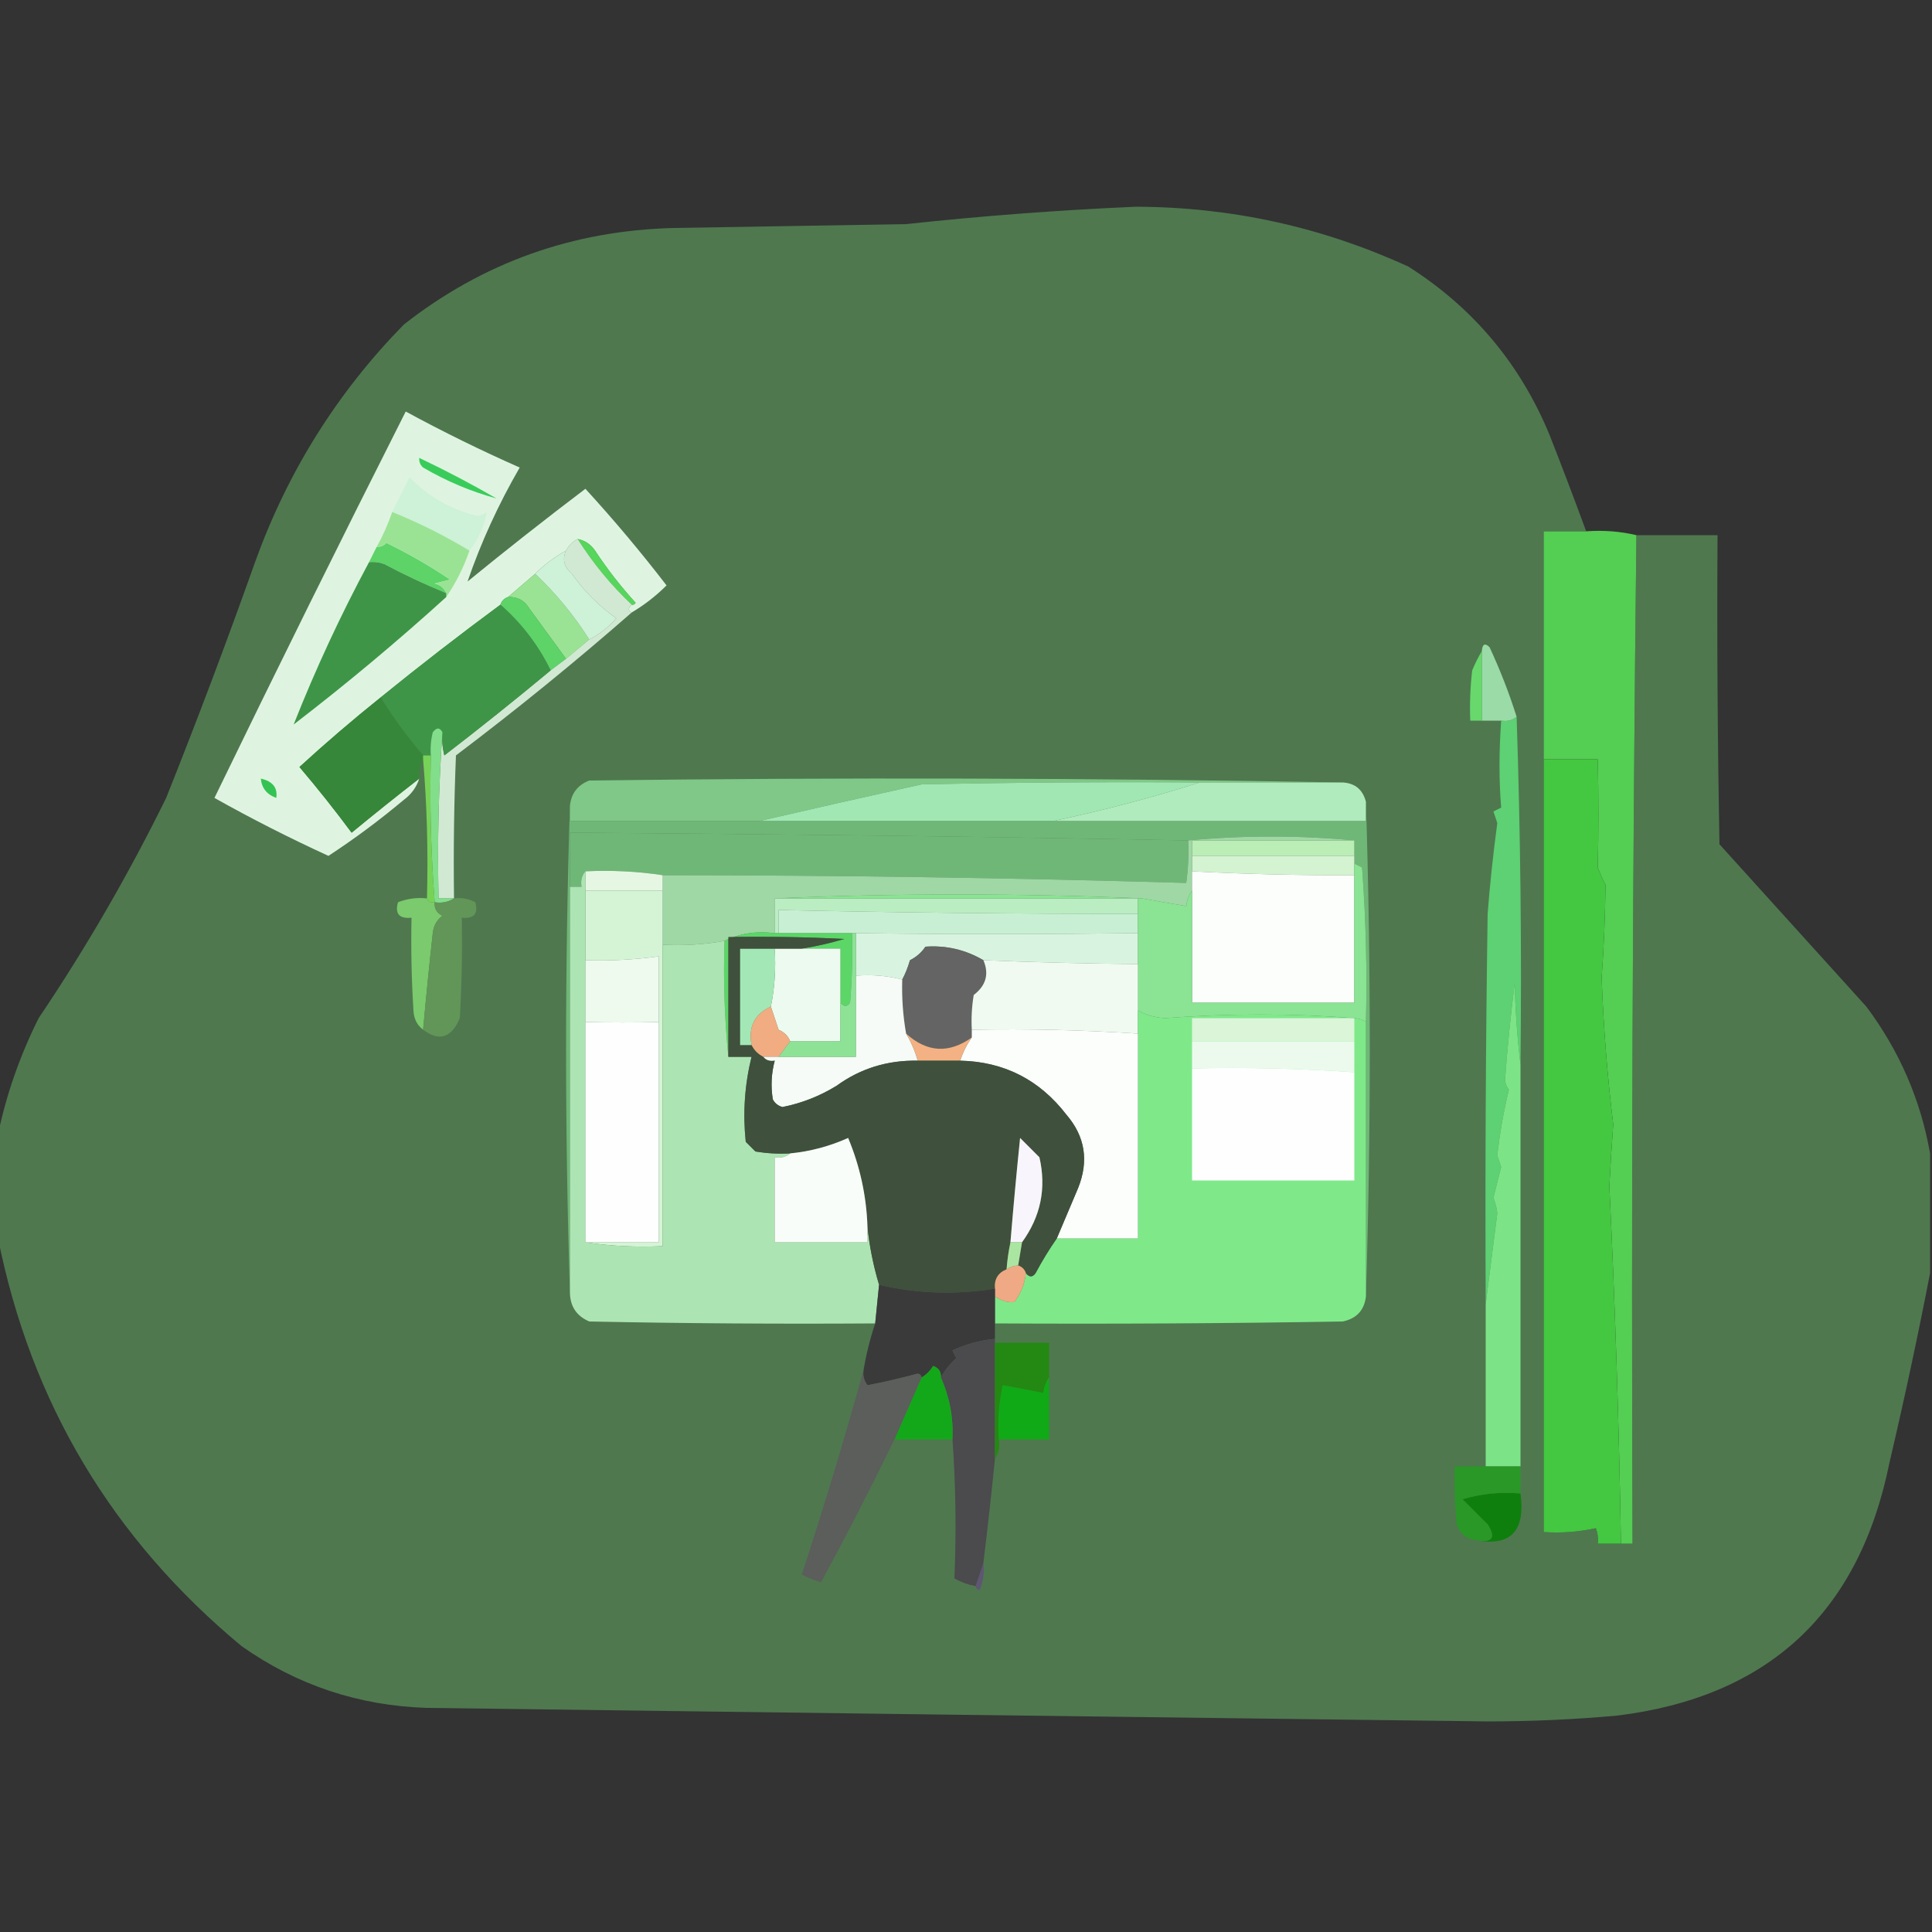 <svg width="500" height="500" viewBox="0 0 500 500" fill="none" xmlns="http://www.w3.org/2000/svg">
<rect x="0" y="0" width="500" height="500" fill="#333333" stroke="none"/>
<g clip-path="url(#clip0_4_4)">
<path opacity="0.354" fill-rule="evenodd" clip-rule="evenodd" d="M410.5 137.5C406.833 137.5 403.167 137.5 399.5 137.5C399.5 157.167 399.5 176.833 399.5 196.5C399.5 263.167 399.5 329.833 399.5 396.5C404.099 396.8 408.599 396.467 413 395.5C413.49 396.793 413.657 398.127 413.5 399.5C415.5 399.5 417.5 399.5 419.5 399.5C420.5 399.5 421.5 399.5 422.5 399.5C422.167 312.332 422.501 225.332 423.5 138.5C430.5 138.5 437.5 138.5 444.5 138.5C444.333 165.169 444.5 191.835 445 218.5C457.667 232.5 470.333 246.5 483 260.5C491.552 271.927 497.052 284.594 499.5 298.5C499.5 308.833 499.5 319.167 499.5 329.5C496.345 345.766 492.845 362.1 489 378.5C481.153 417.352 457.653 439.186 418.5 444C407.359 445.003 396.192 445.503 385 445.5C293.5 444.372 202 443.206 110.5 442C92.823 441.441 76.823 436.108 62.5 426C29.023 398.201 8.023 363.034 -0.5 320.5C-0.5 311.5 -0.5 302.5 -0.5 293.5C1.67 283.163 5.17 273.163 10 263.5C22.276 245.286 33.276 226.286 43 206.5C51.06 186.322 58.726 165.989 66 145.5C74.419 122.113 87.252 101.613 104.5 84C124.943 67.96 148.277 59.627 174.5 59C194.5 58.667 214.5 58.333 234.5 58C254.285 55.865 274.119 54.365 294 53.5C318.66 53.58 342.16 58.747 364.5 69C381.244 79.651 393.41 94.151 401 112.5C404.273 120.823 407.44 129.156 410.5 137.5Z" fill="#84F582"/>
<path fill-rule="evenodd" clip-rule="evenodd" d="M163.5 158.5C162.494 158.062 162.494 157.396 163.5 156.5C163.938 156.565 164.272 156.399 164.5 156C160.638 151.771 157.138 147.271 154 142.5C152.871 140.859 151.371 139.859 149.5 139.5C148.167 140.167 147.167 141.167 146.5 142.5C143.545 144.122 140.878 146.122 138.5 148.5C136.142 150.529 133.808 152.529 131.5 154.5C130.5 154.833 129.833 155.5 129.5 156.5C118.986 164.258 108.653 172.258 98.5 180.5C91.305 186.265 84.305 192.265 77.5 198.5C82.19 204.023 86.69 209.689 91 215.5C96.842 210.685 102.676 206.019 108.5 201.5C107.797 203.716 106.464 205.549 104.5 207C98.271 212.233 91.771 217.066 85 221.5C74.883 216.859 65.049 211.859 55.5 206.5C71.744 173.012 88.244 139.679 105 106.5C114.633 111.733 124.467 116.567 134.5 121C128.988 130.513 124.488 140.346 121 150.5C131.023 142.309 141.19 134.309 151.5 126.5C158.846 134.516 165.846 142.849 172.5 151.5C169.792 154.209 166.792 156.542 163.5 158.5Z" fill="#DEF4E0"/>
<path fill-rule="evenodd" clip-rule="evenodd" d="M108.5 118.5C115.298 121.732 121.964 125.232 128.5 129C121.933 127.226 115.599 124.559 109.5 121C108.748 120.329 108.414 119.496 108.5 118.5Z" fill="#3ACC5A"/>
<path fill-rule="evenodd" clip-rule="evenodd" d="M121.5 142.5C115.182 138.674 108.516 135.341 101.5 132.5C102.987 129.527 104.487 126.527 106 123.5C110.808 128.491 116.641 131.825 123.5 133.5C124.442 133.392 125.275 133.059 126 132.5C125.335 136.166 123.835 139.5 121.5 142.5Z" fill="#CDF2D7"/>
<path fill-rule="evenodd" clip-rule="evenodd" d="M410.5 137.5C415.032 137.182 419.366 137.515 423.5 138.5C422.501 225.332 422.167 312.332 422.5 399.5C421.5 399.5 420.5 399.5 419.5 399.5C419.006 368.979 418.006 338.146 416.5 307C416.768 301.722 417.101 296.388 417.5 291C415.964 278.381 414.964 265.714 414.5 253C415.082 245.094 415.415 237.094 415.5 229C414.74 227.559 414.074 226.059 413.5 224.5C413.711 215.377 413.711 206.044 413.5 196.5C408.833 196.5 404.167 196.5 399.5 196.5C399.5 176.833 399.5 157.167 399.5 137.5C403.167 137.5 406.833 137.5 410.5 137.5Z" fill="#57D655" fill-opacity="0.95"/>
<path fill-rule="evenodd" clip-rule="evenodd" d="M115.5 153.5C110.068 151.285 104.735 148.785 99.5 146C98.207 145.51 96.873 145.343 95.5 145.5C96.167 144.167 96.833 142.833 97.5 141.5C98.496 141.586 99.329 141.252 100 140.5C105.745 143.288 111.245 146.454 116.5 150C115.167 150.333 113.833 150.667 112.5 151C113.942 151.377 114.942 152.21 115.5 153.5Z" fill="#5DD368"/>
<path fill-rule="evenodd" clip-rule="evenodd" d="M101.5 132.5C108.516 135.341 115.182 138.674 121.5 142.5C120.008 146.818 118.008 150.818 115.5 154.5C115.5 154.167 115.5 153.833 115.5 153.5C114.942 152.21 113.942 151.377 112.5 151C113.833 150.667 115.167 150.333 116.5 150C111.245 146.454 105.745 143.288 100 140.5C99.329 141.252 98.496 141.586 97.5 141.5C99.105 138.622 100.439 135.622 101.5 132.5Z" fill="#9AE394"/>
<path fill-rule="evenodd" clip-rule="evenodd" d="M149.5 139.5C151.371 139.859 152.871 140.859 154 142.5C157.138 147.271 160.638 151.771 164.5 156C164.272 156.399 163.938 156.565 163.5 156.5C158.127 151.425 153.461 145.759 149.5 139.5Z" fill="#56D65B"/>
<path fill-rule="evenodd" clip-rule="evenodd" d="M138.5 148.5C143.873 153.575 148.539 159.241 152.5 165.5C150.54 167.156 148.54 168.823 146.5 170.5C143.352 166.226 140.185 161.892 137 157.5C135.736 155.393 133.903 154.393 131.5 154.5C133.808 152.529 136.142 150.529 138.5 148.5Z" fill="#9AE394"/>
<path fill-rule="evenodd" clip-rule="evenodd" d="M146.5 142.5C145.46 144.719 145.96 146.719 148 148.5C151.167 153 155 156.833 159.5 160C157.499 162.325 155.166 164.158 152.5 165.5C148.539 159.241 143.873 153.575 138.5 148.5C140.878 146.122 143.545 144.122 146.5 142.5Z" fill="#CDF2D7"/>
<path fill-rule="evenodd" clip-rule="evenodd" d="M95.5 145.5C96.873 145.343 98.207 145.51 99.5 146C104.735 148.785 110.068 151.285 115.5 153.5C115.5 153.833 115.5 154.167 115.5 154.5C102.816 166.012 89.649 177.012 76 187.5C81.633 173.227 88.133 159.227 95.5 145.5Z" fill="#3E9547"/>
<path fill-rule="evenodd" clip-rule="evenodd" d="M131.5 154.5C133.903 154.393 135.736 155.393 137 157.5C140.185 161.892 143.352 166.226 146.5 170.5C145.167 171.5 143.833 172.5 142.5 173.5C139.31 166.974 134.976 161.308 129.5 156.5C129.833 155.5 130.5 154.833 131.5 154.5Z" fill="#5DD368"/>
<path opacity="0.886" fill-rule="evenodd" clip-rule="evenodd" d="M149.5 139.5C153.461 145.759 158.127 151.425 163.5 156.5C162.494 157.396 162.494 158.062 163.5 158.5C148.812 171.348 133.645 183.681 118 195.5C117.5 207.829 117.333 220.162 117.5 232.5C116.167 232.5 114.833 232.5 113.5 232.5C113.171 217.99 113.504 203.657 114.5 189.5C114.338 191.527 114.505 193.527 115 195.5C124.354 188.303 133.521 180.969 142.5 173.5C143.833 172.5 145.167 171.5 146.5 170.5C148.54 168.823 150.54 167.156 152.5 165.5C155.166 164.158 157.499 162.325 159.5 160C155 156.833 151.167 153 148 148.5C145.96 146.719 145.46 144.719 146.5 142.5C147.167 141.167 148.167 140.167 149.5 139.5Z" fill="#E1F7E2"/>
<path fill-rule="evenodd" clip-rule="evenodd" d="M129.5 156.5C134.976 161.308 139.31 166.974 142.5 173.5C133.521 180.969 124.354 188.303 115 195.5C114.505 193.527 114.338 191.527 114.5 189.5C113.811 188.226 112.977 188.226 112 189.5C111.505 191.473 111.338 193.473 111.5 195.5C110.833 195.5 110.167 195.5 109.5 195.5C105.422 190.762 101.756 185.762 98.5 180.5C108.653 172.258 118.986 164.258 129.5 156.5Z" fill="#3E9547"/>
<path fill-rule="evenodd" clip-rule="evenodd" d="M392.5 185.5C391.432 186.434 390.099 186.768 388.5 186.5C386.833 186.5 385.167 186.5 383.5 186.5C383.5 180.5 383.5 174.5 383.5 168.5C383.639 166.663 384.306 166.33 385.5 167.5C388.236 173.378 390.569 179.378 392.5 185.5Z" fill="#9ADBA8"/>
<path fill-rule="evenodd" clip-rule="evenodd" d="M383.5 168.5C383.5 174.5 383.5 180.5 383.5 186.5C382.5 186.5 381.5 186.5 380.5 186.5C380.334 182.154 380.501 177.821 381 173.5C381.757 171.685 382.59 170.019 383.5 168.5Z" fill="#68D86C"/>
<path fill-rule="evenodd" clip-rule="evenodd" d="M98.5 180.5C101.756 185.762 105.422 190.762 109.5 195.5C109.5 195.833 109.5 196.167 109.5 196.5C108.699 198.042 108.366 199.708 108.5 201.5C102.676 206.019 96.842 210.685 91 215.5C86.69 209.689 82.19 204.023 77.5 198.5C84.305 192.265 91.305 186.265 98.5 180.5Z" fill="#368739"/>
<path fill-rule="evenodd" clip-rule="evenodd" d="M399.5 196.5C404.167 196.5 408.833 196.5 413.5 196.5C413.711 206.044 413.711 215.377 413.5 224.5C414.074 226.059 414.74 227.559 415.5 229C415.415 237.094 415.082 245.094 414.5 253C414.964 265.714 415.964 278.381 417.5 291C417.101 296.388 416.768 301.722 416.5 307C418.006 338.146 419.006 368.979 419.5 399.5C417.5 399.5 415.5 399.5 413.5 399.5C413.657 398.127 413.49 396.793 413 395.5C408.599 396.467 404.099 396.8 399.5 396.5C399.5 329.833 399.5 263.167 399.5 196.5Z" fill="#44C741"/>
<path fill-rule="evenodd" clip-rule="evenodd" d="M347.5 202.5C335.167 202.5 322.833 202.5 310.5 202.5C286.498 202.333 262.498 202.5 238.5 203C224.127 206.177 210.127 209.344 196.5 212.5C180.167 212.5 163.833 212.5 147.5 212.5C147.5 211.167 147.5 209.833 147.5 208.5C147.84 205.325 149.507 203.159 152.5 202C217.668 201.168 282.668 201.335 347.5 202.5Z" fill="#7FC887"/>
<path fill-rule="evenodd" clip-rule="evenodd" d="M310.5 202.5C297.996 206.459 285.33 209.793 272.5 212.5C247.167 212.5 221.833 212.5 196.5 212.5C210.127 209.344 224.127 206.177 238.5 203C262.498 202.5 286.498 202.333 310.5 202.5Z" fill="#A0E7B4"/>
<path fill-rule="evenodd" clip-rule="evenodd" d="M310.5 202.5C322.833 202.5 335.167 202.5 347.5 202.5C350.69 202.687 352.69 204.354 353.5 207.5C353.5 209.167 353.5 210.833 353.5 212.5C326.5 212.5 299.5 212.5 272.5 212.5C285.33 209.793 297.996 206.459 310.5 202.5Z" fill="#B0EBBD"/>
<path fill-rule="evenodd" clip-rule="evenodd" d="M67.5 201.5C70.562 202.187 71.895 203.853 71.5 206.5C69.069 205.64 67.736 203.973 67.5 201.5Z" fill="#34C353"/>
<path fill-rule="evenodd" clip-rule="evenodd" d="M353.5 207.5C354.833 250.167 354.833 292.833 353.5 335.5C353.5 311.833 353.5 288.167 353.5 264.5C353.833 251.15 353.499 237.817 352.5 224.5C351.817 224.137 351.15 223.804 350.5 223.5C350.5 222.833 350.5 222.167 350.5 221.5C350.5 220.167 350.5 218.833 350.5 217.5C336.167 216.167 321.833 216.167 307.5 217.5C253.899 216.508 200.566 215.842 147.5 215.5C147.5 220.167 147.5 224.833 147.5 229.5C147.5 264.5 147.5 299.5 147.5 334.5C146.167 292.5 146.167 250.5 147.5 208.5C147.5 209.833 147.5 211.167 147.5 212.5C163.833 212.5 180.167 212.5 196.5 212.5C221.833 212.5 247.167 212.5 272.5 212.5C299.5 212.5 326.5 212.5 353.5 212.5C353.5 210.833 353.5 209.167 353.5 207.5Z" fill="#6FB777"/>
<path opacity="0.965" fill-rule="evenodd" clip-rule="evenodd" d="M392.5 185.5C393.498 215.329 393.831 245.329 393.5 275.5C392.671 268.679 392.171 261.679 392 254.5C390.946 262.811 390.112 271.145 389.5 279.5C389.608 280.442 389.941 281.275 390.5 282C389.142 287.609 388.142 293.276 387.5 299C387.833 300 388.167 301 388.5 302C387.833 304.667 387.167 307.333 386.5 310C387.051 311.398 387.384 312.732 387.5 314C386.469 321.928 385.469 329.761 384.5 337.5C384.333 303.832 384.5 270.165 385 236.5C385.555 229.148 386.388 221.315 387.5 213C387.167 212 386.833 211 386.5 210C387.167 209.667 387.833 209.333 388.5 209C387.927 202.053 387.927 194.553 388.5 186.5C390.099 186.768 391.432 186.434 392.5 185.5Z" fill="#5ED976" fill-opacity="0.95"/>
<path fill-rule="evenodd" clip-rule="evenodd" d="M307.5 217.5C307.665 221.182 307.499 224.848 307 228.5C261.968 227.184 216.801 226.517 171.5 226.5C165.021 225.509 158.354 225.176 151.5 225.5C150.566 226.568 150.232 227.901 150.5 229.5C149.5 229.5 148.5 229.5 147.5 229.5C147.5 224.833 147.5 220.167 147.5 215.5C200.566 215.842 253.899 216.508 307.5 217.5Z" fill="#6FB777"/>
<path fill-rule="evenodd" clip-rule="evenodd" d="M114.5 189.5C113.504 203.657 113.171 217.99 113.5 232.5C114.833 232.5 116.167 232.5 117.5 232.5C116.081 233.451 114.415 233.784 112.5 233.5C111.52 220.913 111.187 208.246 111.5 195.5C111.338 193.473 111.505 191.473 112 189.5C112.977 188.226 113.811 188.226 114.5 189.5Z" fill="#82DE8B"/>
<path fill-rule="evenodd" clip-rule="evenodd" d="M350.5 217.5C350.5 218.833 350.5 220.167 350.5 221.5C336.5 221.5 322.5 221.5 308.5 221.5C308.5 220.167 308.5 218.833 308.5 217.5C322.5 217.5 336.5 217.5 350.5 217.5Z" fill="#BBEDB7"/>
<path fill-rule="evenodd" clip-rule="evenodd" d="M109.5 196.5C109.5 196.167 109.5 195.833 109.5 195.5C110.167 195.5 110.833 195.5 111.5 195.5C111.187 208.246 111.52 220.913 112.5 233.5C111.508 233.672 110.842 233.338 110.5 232.5C110.828 220.322 110.495 208.322 109.5 196.5Z" fill="#77D357"/>
<path fill-rule="evenodd" clip-rule="evenodd" d="M308.5 221.5C322.5 221.5 336.5 221.5 350.5 221.5C350.5 222.167 350.5 222.833 350.5 223.5C350.5 224.5 350.5 225.5 350.5 226.5C336.488 226.566 322.488 226.233 308.5 225.5C308.5 224.167 308.5 222.833 308.5 221.5Z" fill="#D4F3D1"/>
<path fill-rule="evenodd" clip-rule="evenodd" d="M350.5 217.5C336.5 217.5 322.5 217.5 308.5 217.5C308.5 218.833 308.5 220.167 308.5 221.5C308.5 222.833 308.5 224.167 308.5 225.5C308.5 227.167 308.5 228.833 308.5 230.5C307.71 231.609 307.21 232.942 307 234.5C303.21 233.864 299.377 233.197 295.5 232.5C263.669 231.17 232.003 231.17 200.5 232.5C200.5 235.5 200.5 238.5 200.5 241.5C195.706 240.903 191.373 241.57 187.5 243.5C182.26 244.449 176.927 244.782 171.5 244.5C171.5 239.833 171.5 235.167 171.5 230.5C171.5 229.167 171.5 227.833 171.5 226.5C216.801 226.517 261.968 227.184 307 228.5C307.499 224.848 307.665 221.182 307.5 217.5C321.833 216.167 336.167 216.167 350.5 217.5Z" fill="#9FD7A5"/>
<path fill-rule="evenodd" clip-rule="evenodd" d="M151.5 225.5C158.354 225.176 165.021 225.509 171.5 226.5C171.5 227.833 171.5 229.167 171.5 230.5C164.833 230.5 158.167 230.5 151.5 230.5C151.5 228.833 151.5 227.167 151.5 225.5Z" fill="#E5F7E3"/>
<path fill-rule="evenodd" clip-rule="evenodd" d="M200.5 232.5C231.833 232.5 263.167 232.5 294.5 232.5C294.5 233.833 294.5 235.167 294.5 236.5C262.902 236.519 231.902 236.186 201.5 235.5C201.5 237.5 201.5 239.5 201.5 241.5C201.167 241.5 200.833 241.5 200.5 241.5C200.5 238.5 200.5 235.5 200.5 232.5Z" fill="#BAEDC2"/>
<path fill-rule="evenodd" clip-rule="evenodd" d="M308.5 225.5C322.488 226.233 336.488 226.566 350.5 226.5C350.5 237.5 350.5 248.5 350.5 259.5C336.5 259.5 322.5 259.5 308.5 259.5C308.5 249.833 308.5 240.167 308.5 230.5C308.5 228.833 308.5 227.167 308.5 225.5Z" fill="#FBFEFB"/>
<path fill-rule="evenodd" clip-rule="evenodd" d="M110.5 232.5C110.842 233.338 111.508 233.672 112.5 233.5C112.36 235.124 113.027 236.29 114.5 237C113.033 238.098 112.199 239.598 112 241.5C111.083 249.832 110.25 258.166 109.5 266.5C107.933 265.319 107.099 263.653 107 261.5C106.5 253.507 106.334 245.507 106.5 237.5C103.32 237.824 102.153 236.49 103 233.5C105.381 232.565 107.881 232.232 110.5 232.5Z" fill="#7BCA6D"/>
<path fill-rule="evenodd" clip-rule="evenodd" d="M294.5 236.5C294.5 238.167 294.5 239.833 294.5 241.5C269.857 241.819 245.524 241.819 221.5 241.5C221.167 241.5 220.833 241.5 220.5 241.5C214.167 241.5 207.833 241.5 201.5 241.5C201.5 239.5 201.5 237.5 201.5 235.5C231.902 236.186 262.902 236.519 294.5 236.5Z" fill="#C8EFD3"/>
<path fill-rule="evenodd" clip-rule="evenodd" d="M151.5 230.5C158.167 230.5 164.833 230.5 171.5 230.5C171.5 235.167 171.5 239.833 171.5 244.5C171.5 270.5 171.5 296.5 171.5 322.5C164.646 322.824 157.979 322.491 151.5 321.5C157.833 321.5 164.167 321.5 170.5 321.5C170.5 302.5 170.5 283.5 170.5 264.5C170.5 258.833 170.5 253.167 170.5 247.5C164.211 248.372 157.878 248.705 151.5 248.5C151.5 242.5 151.5 236.5 151.5 230.5Z" fill="#D5F4D6"/>
<path fill-rule="evenodd" clip-rule="evenodd" d="M200.5 241.5C200.833 241.5 201.167 241.5 201.5 241.5C207.833 241.5 214.167 241.5 220.5 241.5C220.666 247.509 220.499 253.509 220 259.5C219.23 260.598 218.397 260.598 217.5 259.5C217.5 254.833 217.5 250.167 217.5 245.5C214.167 245.5 210.833 245.5 207.5 245.5C211.164 244.926 214.831 244.093 218.5 243C208.506 242.5 198.506 242.334 188.5 242.5C188.5 252.833 188.5 263.167 188.5 273.5C187.506 263.681 187.173 253.681 187.5 243.5C191.373 241.57 195.706 240.903 200.5 241.5Z" fill="#5BD667"/>
<path fill-rule="evenodd" clip-rule="evenodd" d="M221.5 241.5C245.524 241.819 269.857 241.819 294.5 241.5C294.5 244.167 294.5 246.833 294.5 249.5C281.16 249.389 267.827 249.055 254.5 248.5C249.846 245.78 244.846 244.614 239.5 245C238.495 246.507 237.162 247.673 235.5 248.5C234.972 250.336 234.306 252.003 233.5 253.5C229.702 252.517 225.702 252.183 221.5 252.5C221.5 248.833 221.5 245.167 221.5 241.5Z" fill="#D8F4E0"/>
<path fill-rule="evenodd" clip-rule="evenodd" d="M117.5 232.5C119.467 232.261 121.301 232.594 123 233.5C123.847 236.49 122.68 237.824 119.5 237.5C119.666 246.173 119.5 254.84 119 263.5C116.837 268.618 113.671 269.618 109.5 266.5C110.25 258.166 111.083 249.832 112 241.5C112.199 239.598 113.033 238.098 114.5 237C113.027 236.29 112.36 235.124 112.5 233.5C114.415 233.784 116.081 233.451 117.5 232.5Z" fill="#619658"/>
<path fill-rule="evenodd" clip-rule="evenodd" d="M254.5 248.5C256.025 252.062 255.191 255.062 252 257.5C251.502 260.482 251.335 263.482 251.5 266.5C251.5 267.167 251.5 267.833 251.5 268.5C245.565 272.716 239.898 272.383 234.5 267.5C233.686 262.881 233.353 258.214 233.5 253.5C234.306 252.003 234.972 250.336 235.5 248.5C237.162 247.673 238.495 246.507 239.5 245C244.846 244.614 249.846 245.78 254.5 248.5Z" fill="#646464"/>
<path fill-rule="evenodd" clip-rule="evenodd" d="M200.5 245.5C202.833 245.5 205.167 245.5 207.5 245.5C210.833 245.5 214.167 245.5 217.5 245.5C217.5 250.167 217.5 254.833 217.5 259.5C217.5 262.833 217.5 266.167 217.5 269.5C213.167 269.5 208.833 269.5 204.5 269.5C203.993 268.141 202.993 267.141 201.5 266.5C200.828 264.47 200.162 262.47 199.5 260.5C200.487 255.695 200.821 250.695 200.5 245.5Z" fill="#EDFAF0"/>
<path fill-rule="evenodd" clip-rule="evenodd" d="M350.5 223.5C351.15 223.804 351.817 224.137 352.5 224.5C353.499 237.817 353.833 251.15 353.5 264.5C352.609 263.89 351.609 263.557 350.5 263.5C334.327 262.252 317.994 262.252 301.5 263.5C298.887 263.357 296.553 262.69 294.5 261.5C294.5 257.5 294.5 253.5 294.5 249.5C294.5 246.833 294.5 244.167 294.5 241.5C294.5 239.833 294.5 238.167 294.5 236.5C294.5 235.167 294.5 233.833 294.5 232.5C263.167 232.5 231.833 232.5 200.5 232.5C232.003 231.17 263.669 231.17 295.5 232.5C299.377 233.197 303.21 233.864 307 234.5C307.21 232.942 307.71 231.609 308.5 230.5C308.5 240.167 308.5 249.833 308.5 259.5C322.5 259.5 336.5 259.5 350.5 259.5C350.5 248.5 350.5 237.5 350.5 226.5C350.5 225.5 350.5 224.5 350.5 223.5Z" fill="#8AE493"/>
<path fill-rule="evenodd" clip-rule="evenodd" d="M151.5 225.5C151.5 227.167 151.5 228.833 151.5 230.5C151.5 236.5 151.5 242.5 151.5 248.5C151.5 253.833 151.5 259.167 151.5 264.5C151.5 283.5 151.5 302.5 151.5 321.5C157.979 322.491 164.646 322.824 171.5 322.5C171.5 296.5 171.5 270.5 171.5 244.5C176.927 244.782 182.26 244.449 187.5 243.5C187.173 253.681 187.506 263.681 188.5 273.5C190.5 273.5 192.5 273.5 194.5 273.5C192.721 280.737 192.221 288.07 193 295.5C193.833 296.333 194.667 297.167 195.5 298C198.482 298.498 201.482 298.665 204.5 298.5C203.432 299.434 202.099 299.768 200.5 299.5C200.5 306.833 200.5 314.167 200.5 321.5C208.5 321.5 216.5 321.5 224.5 321.5C224.5 320.167 224.5 318.833 224.5 317.5C225.01 322.525 226.01 327.525 227.5 332.5C227.167 335.833 226.833 339.167 226.5 342.5C201.831 342.667 177.164 342.5 152.5 342C149.211 340.59 147.544 338.09 147.5 334.5C147.5 299.5 147.5 264.5 147.5 229.5C148.5 229.5 149.5 229.5 150.5 229.5C150.232 227.901 150.566 226.568 151.5 225.5Z" fill="#ADE4B3"/>
<path fill-rule="evenodd" clip-rule="evenodd" d="M170.5 264.5C164.347 264.648 158.014 264.648 151.5 264.5C151.5 259.167 151.5 253.833 151.5 248.5C157.878 248.705 164.211 248.372 170.5 247.5C170.5 253.167 170.5 258.833 170.5 264.5Z" fill="#EDFAED"/>
<path fill-rule="evenodd" clip-rule="evenodd" d="M200.5 245.5C200.821 250.695 200.487 255.695 199.5 260.5C195.278 262.428 193.611 265.761 194.5 270.5C193.5 270.5 192.5 270.5 191.5 270.5C191.5 262.167 191.5 253.833 191.5 245.5C194.5 245.5 197.5 245.5 200.5 245.5Z" fill="#A3E7B6"/>
<path fill-rule="evenodd" clip-rule="evenodd" d="M199.5 260.5C200.162 262.47 200.828 264.47 201.5 266.5C202.993 267.141 203.993 268.141 204.5 269.5C203.5 270.833 202.5 272.167 201.5 273.5C200.167 273.5 198.833 273.5 197.5 273.5C196.167 272.833 195.167 271.833 194.5 270.5C193.611 265.761 195.278 262.428 199.5 260.5Z" fill="#F1AC82"/>
<path fill-rule="evenodd" clip-rule="evenodd" d="M254.5 248.5C267.827 249.055 281.16 249.389 294.5 249.5C294.5 253.5 294.5 257.5 294.5 261.5C294.5 263.5 294.5 265.5 294.5 267.5C280.203 266.551 265.869 266.218 251.5 266.5C251.335 263.482 251.502 260.482 252 257.5C255.191 255.062 256.025 252.062 254.5 248.5Z" fill="#F0FAF1"/>
<path fill-rule="evenodd" clip-rule="evenodd" d="M294.5 261.5C296.553 262.69 298.887 263.357 301.5 263.5C317.994 262.252 334.327 262.252 350.5 263.5C351.609 263.557 352.609 263.89 353.5 264.5C353.5 288.167 353.5 311.833 353.5 335.5C353.089 339.079 351.089 341.246 347.5 342C317.502 342.5 287.502 342.667 257.5 342.5C257.5 340.167 257.5 337.833 257.5 335.5C259.052 336.622 260.718 337.122 262.5 337C264.202 334.765 265.202 332.265 265.5 329.5C266.397 330.598 267.23 330.598 268 329.5C269.697 326.328 271.53 323.328 273.5 320.5C280.5 320.5 287.5 320.5 294.5 320.5C294.5 302.833 294.5 285.167 294.5 267.5C294.5 265.5 294.5 263.5 294.5 261.5Z" fill="#7FE98A"/>
<path fill-rule="evenodd" clip-rule="evenodd" d="M221.5 252.5C225.702 252.183 229.702 252.517 233.5 253.5C233.353 258.214 233.686 262.881 234.5 267.5C235.801 269.672 236.801 272.005 237.5 274.5C229.664 274.356 222.664 276.522 216.5 281C212.154 283.674 207.487 285.507 202.5 286.5C201.353 286.182 200.519 285.516 200 284.5C199.457 281.132 199.624 277.799 200.5 274.5C199.209 274.737 198.209 274.404 197.5 273.5C198.833 273.5 200.167 273.5 201.5 273.5C208.167 273.5 214.833 273.5 221.5 273.5C221.5 266.5 221.5 259.5 221.5 252.5Z" fill="#F6FBF7"/>
<path fill-rule="evenodd" clip-rule="evenodd" d="M251.5 266.5C265.869 266.218 280.203 266.551 294.5 267.5C294.5 285.167 294.5 302.833 294.5 320.5C287.5 320.5 280.5 320.5 273.5 320.5C275.303 316.218 277.137 311.885 279 307.5C281.831 300.46 280.831 294.127 276 288.5C269.016 279.425 259.849 274.758 248.5 274.5C249.206 272.328 250.206 270.328 251.5 268.5C251.5 267.833 251.5 267.167 251.5 266.5Z" fill="#FCFEFC"/>
<path fill-rule="evenodd" clip-rule="evenodd" d="M350.5 263.5C350.5 265.5 350.5 267.5 350.5 269.5C336.5 269.5 322.5 269.5 308.5 269.5C308.5 267.5 308.5 265.5 308.5 263.5C322.5 263.5 336.5 263.5 350.5 263.5Z" fill="#DAF5D8"/>
<path fill-rule="evenodd" clip-rule="evenodd" d="M234.5 267.5C239.898 272.383 245.565 272.716 251.5 268.5C250.206 270.328 249.206 272.328 248.5 274.5C244.833 274.5 241.167 274.5 237.5 274.5C236.801 272.005 235.801 269.672 234.5 267.5Z" fill="#F4B184"/>
<path fill-rule="evenodd" clip-rule="evenodd" d="M220.5 241.5C220.833 241.5 221.167 241.5 221.5 241.5C221.5 245.167 221.5 248.833 221.5 252.5C221.5 259.5 221.5 266.5 221.5 273.5C214.833 273.5 208.167 273.5 201.5 273.5C202.5 272.167 203.5 270.833 204.5 269.5C208.833 269.5 213.167 269.5 217.5 269.5C217.5 266.167 217.5 262.833 217.5 259.5C218.397 260.598 219.23 260.598 220 259.5C220.499 253.509 220.666 247.509 220.5 241.5Z" fill="#8DE296"/>
<path fill-rule="evenodd" clip-rule="evenodd" d="M151.5 264.5C158.014 264.648 164.347 264.648 170.5 264.5C170.5 283.5 170.5 302.5 170.5 321.5C164.167 321.5 157.833 321.5 151.5 321.5C151.5 302.5 151.5 283.5 151.5 264.5Z" fill="#FDFEFD"/>
<path fill-rule="evenodd" clip-rule="evenodd" d="M207.5 245.5C205.167 245.5 202.833 245.5 200.5 245.5C197.5 245.5 194.5 245.5 191.5 245.5C191.5 253.833 191.5 262.167 191.5 270.5C192.5 270.5 193.5 270.5 194.5 270.5C195.167 271.833 196.167 272.833 197.5 273.5C198.209 274.404 199.209 274.737 200.5 274.5C199.624 277.799 199.457 281.132 200 284.5C200.519 285.516 201.353 286.182 202.5 286.5C207.487 285.507 212.154 283.674 216.5 281C222.664 276.522 229.664 274.356 237.5 274.5C241.167 274.5 244.833 274.5 248.5 274.5C259.849 274.758 269.016 279.425 276 288.5C280.831 294.127 281.831 300.46 279 307.5C277.137 311.885 275.303 316.218 273.5 320.5C271.53 323.328 269.697 326.328 268 329.5C267.23 330.598 266.397 330.598 265.5 329.5C265.167 328.5 264.5 327.833 263.5 327.5C263.833 325.5 264.167 323.5 264.5 321.5C269.345 314.824 270.845 307.491 269 299.5C267.333 297.833 265.667 296.167 264 294.5C263.076 303.498 262.243 312.498 261.5 321.5C261.007 323.806 260.674 326.139 260.5 328.5C258.273 329.401 257.273 331.067 257.5 333.5C247.328 335.132 237.328 334.799 227.5 332.5C226.01 327.525 225.01 322.525 224.5 317.5C224.239 309.527 222.572 301.861 219.5 294.5C214.699 296.657 209.699 297.99 204.5 298.5C201.482 298.665 198.482 298.498 195.5 298C194.667 297.167 193.833 296.333 193 295.5C192.221 288.07 192.721 280.737 194.5 273.5C192.5 273.5 190.5 273.5 188.5 273.5C188.5 263.167 188.5 252.833 188.5 242.5C198.506 242.334 208.506 242.5 218.5 243C214.831 244.093 211.164 244.926 207.5 245.5Z" fill="#3F503C"/>
<path fill-rule="evenodd" clip-rule="evenodd" d="M308.5 269.5C322.5 269.5 336.5 269.5 350.5 269.5C350.5 272.167 350.5 274.833 350.5 277.5C336.579 276.518 322.579 276.185 308.5 276.5C308.5 274.167 308.5 271.833 308.5 269.5Z" fill="#ECFAED"/>
<path fill-rule="evenodd" clip-rule="evenodd" d="M308.5 276.5C322.579 276.185 336.579 276.518 350.5 277.5C350.5 286.833 350.5 296.167 350.5 305.5C336.5 305.5 322.5 305.5 308.5 305.5C308.5 295.833 308.5 286.167 308.5 276.5Z" fill="#FDFEFD"/>
<path fill-rule="evenodd" clip-rule="evenodd" d="M224.5 317.5C224.5 318.833 224.5 320.167 224.5 321.5C216.5 321.5 208.5 321.5 200.5 321.5C200.5 314.167 200.5 306.833 200.5 299.5C202.099 299.768 203.432 299.434 204.5 298.5C209.699 297.99 214.699 296.657 219.5 294.5C222.572 301.861 224.239 309.527 224.5 317.5Z" fill="#F9FDF9"/>
<path fill-rule="evenodd" clip-rule="evenodd" d="M264.5 321.5C263.5 321.5 262.5 321.5 261.5 321.5C262.243 312.498 263.076 303.498 264 294.5C265.667 296.167 267.333 297.833 269 299.5C270.845 307.491 269.345 314.824 264.5 321.5Z" fill="#F9F5FC"/>
<path opacity="0.954" fill-rule="evenodd" clip-rule="evenodd" d="M393.5 275.5C393.5 310.167 393.5 344.833 393.5 379.5C390.5 379.5 387.5 379.5 384.5 379.5C384.5 365.5 384.5 351.5 384.5 337.5C385.469 329.761 386.469 321.928 387.5 314C387.384 312.732 387.051 311.398 386.5 310C387.167 307.333 387.833 304.667 388.5 302C388.167 301 387.833 300 387.5 299C388.142 293.276 389.142 287.609 390.5 282C389.941 281.275 389.608 280.442 389.5 279.5C390.112 271.145 390.946 262.811 392 254.5C392.171 261.679 392.671 268.679 393.5 275.5Z" fill="#7FE98A"/>
<path fill-rule="evenodd" clip-rule="evenodd" d="M261.5 321.5C262.5 321.5 263.5 321.5 264.5 321.5C264.167 323.5 263.833 325.5 263.5 327.5C262.391 327.557 261.391 327.89 260.5 328.5C260.674 326.139 261.007 323.806 261.5 321.5Z" fill="#ABE5A2"/>
<path fill-rule="evenodd" clip-rule="evenodd" d="M263.5 327.5C264.5 327.833 265.167 328.5 265.5 329.5C265.202 332.265 264.202 334.765 262.5 337C260.718 337.122 259.052 336.622 257.5 335.5C257.5 334.833 257.5 334.167 257.5 333.5C257.273 331.067 258.273 329.401 260.5 328.5C261.391 327.89 262.391 327.557 263.5 327.5Z" fill="#EFA984"/>
<path fill-rule="evenodd" clip-rule="evenodd" d="M227.5 332.5C237.328 334.799 247.328 335.132 257.5 333.5C257.5 334.167 257.5 334.833 257.5 335.5C257.5 337.833 257.5 340.167 257.5 342.5C257.5 343.833 257.5 345.167 257.5 346.5C253.648 346.87 249.981 347.87 246.5 349.5C246.833 350.167 247.167 350.833 247.5 351.5C245.851 352.981 244.518 354.648 243.5 356.5C243.585 355.005 242.919 354.005 241.5 353.5C240.712 354.77 239.712 355.77 238.5 356.5C238.44 355.957 238.107 355.624 237.5 355.5C232.92 356.734 228.587 357.734 224.5 358.5C223.571 357.311 223.238 355.978 223.5 354.5C224.188 350.416 225.188 346.416 226.5 342.5C226.833 339.167 227.167 335.833 227.5 332.5Z" fill="#3A3A3B"/>
<path fill-rule="evenodd" clip-rule="evenodd" d="M257.5 346.5C257.5 346.833 257.5 347.167 257.5 347.5C257.5 357.5 257.5 367.5 257.5 377.5C256.593 386.512 255.593 395.512 254.5 404.5C253.833 406.5 253.167 408.5 252.5 410.5C250.559 410.131 248.725 409.464 247 408.5C247.515 396.339 247.348 384.339 246.5 372.5C246.766 366.903 245.766 361.57 243.5 356.5C244.518 354.648 245.851 352.981 247.5 351.5C247.167 350.833 246.833 350.167 246.5 349.5C249.981 347.87 253.648 346.87 257.5 346.5Z" fill="#4B4A4D"/>
<path fill-rule="evenodd" clip-rule="evenodd" d="M257.5 347.5C262.167 347.5 266.833 347.5 271.5 347.5C271.5 350.5 271.5 353.5 271.5 356.5C270.71 357.609 270.21 358.942 270 360.5C266.534 359.798 263.034 359.131 259.5 358.5C258.507 363.12 258.173 367.786 258.5 372.5C258.784 374.415 258.451 376.081 257.5 377.5C257.5 367.5 257.5 357.5 257.5 347.5Z" fill="#238912"/>
<path fill-rule="evenodd" clip-rule="evenodd" d="M271.5 356.5C271.5 361.833 271.5 367.167 271.5 372.5C267.167 372.5 262.833 372.5 258.5 372.5C258.173 367.786 258.507 363.12 259.5 358.5C263.034 359.131 266.534 359.798 270 360.5C270.21 358.942 270.71 357.609 271.5 356.5Z" fill="#10AA16"/>
<path fill-rule="evenodd" clip-rule="evenodd" d="M243.5 356.5C245.766 361.57 246.766 366.903 246.5 372.5C241.5 372.5 236.5 372.5 231.5 372.5C233.833 367.167 236.167 361.833 238.5 356.5C239.712 355.77 240.712 354.77 241.5 353.5C242.919 354.005 243.585 355.005 243.5 356.5Z" fill="#13A819"/>
<path fill-rule="evenodd" clip-rule="evenodd" d="M223.5 354.5C223.238 355.978 223.571 357.311 224.5 358.5C228.587 357.734 232.92 356.734 237.5 355.5C238.107 355.624 238.44 355.957 238.5 356.5C236.167 361.833 233.833 367.167 231.5 372.5C225.467 384.897 219.134 397.231 212.5 409.5C210.775 408.985 209.108 408.318 207.5 407.5C213.283 389.83 218.616 372.164 223.5 354.5Z" fill="#5B5E5A"/>
<path fill-rule="evenodd" clip-rule="evenodd" d="M393.5 386.5C394.836 396.427 390.836 400.427 381.5 398.5C386.134 399.441 387.301 398.107 385 394.5C382.833 392.333 380.667 390.167 378.5 388C383.309 386.558 388.309 386.058 393.5 386.5Z" fill="#0E7F0C"/>
<path fill-rule="evenodd" clip-rule="evenodd" d="M384.5 379.5C387.5 379.5 390.5 379.5 393.5 379.5C393.5 381.833 393.5 384.167 393.5 386.5C388.309 386.058 383.309 386.558 378.5 388C380.667 390.167 382.833 392.333 385 394.5C387.301 398.107 386.134 399.441 381.5 398.5C379.248 398.084 377.748 396.751 377 394.5C376.501 389.511 376.334 384.511 376.5 379.5C379.167 379.5 381.833 379.5 384.5 379.5Z" fill="#299827"/>
<path opacity="0.588" fill-rule="evenodd" clip-rule="evenodd" d="M254.5 404.5C254.808 406.924 254.474 409.257 253.5 411.5C252.893 411.376 252.56 411.043 252.5 410.5C253.167 408.5 253.833 406.5 254.5 404.5Z" fill="#693F8C"/>
</g>
<defs>
<clipPath id="clip0_4_4">
<rect width="500" height="500" fill="white"/>
</clipPath>
</defs>
</svg>
